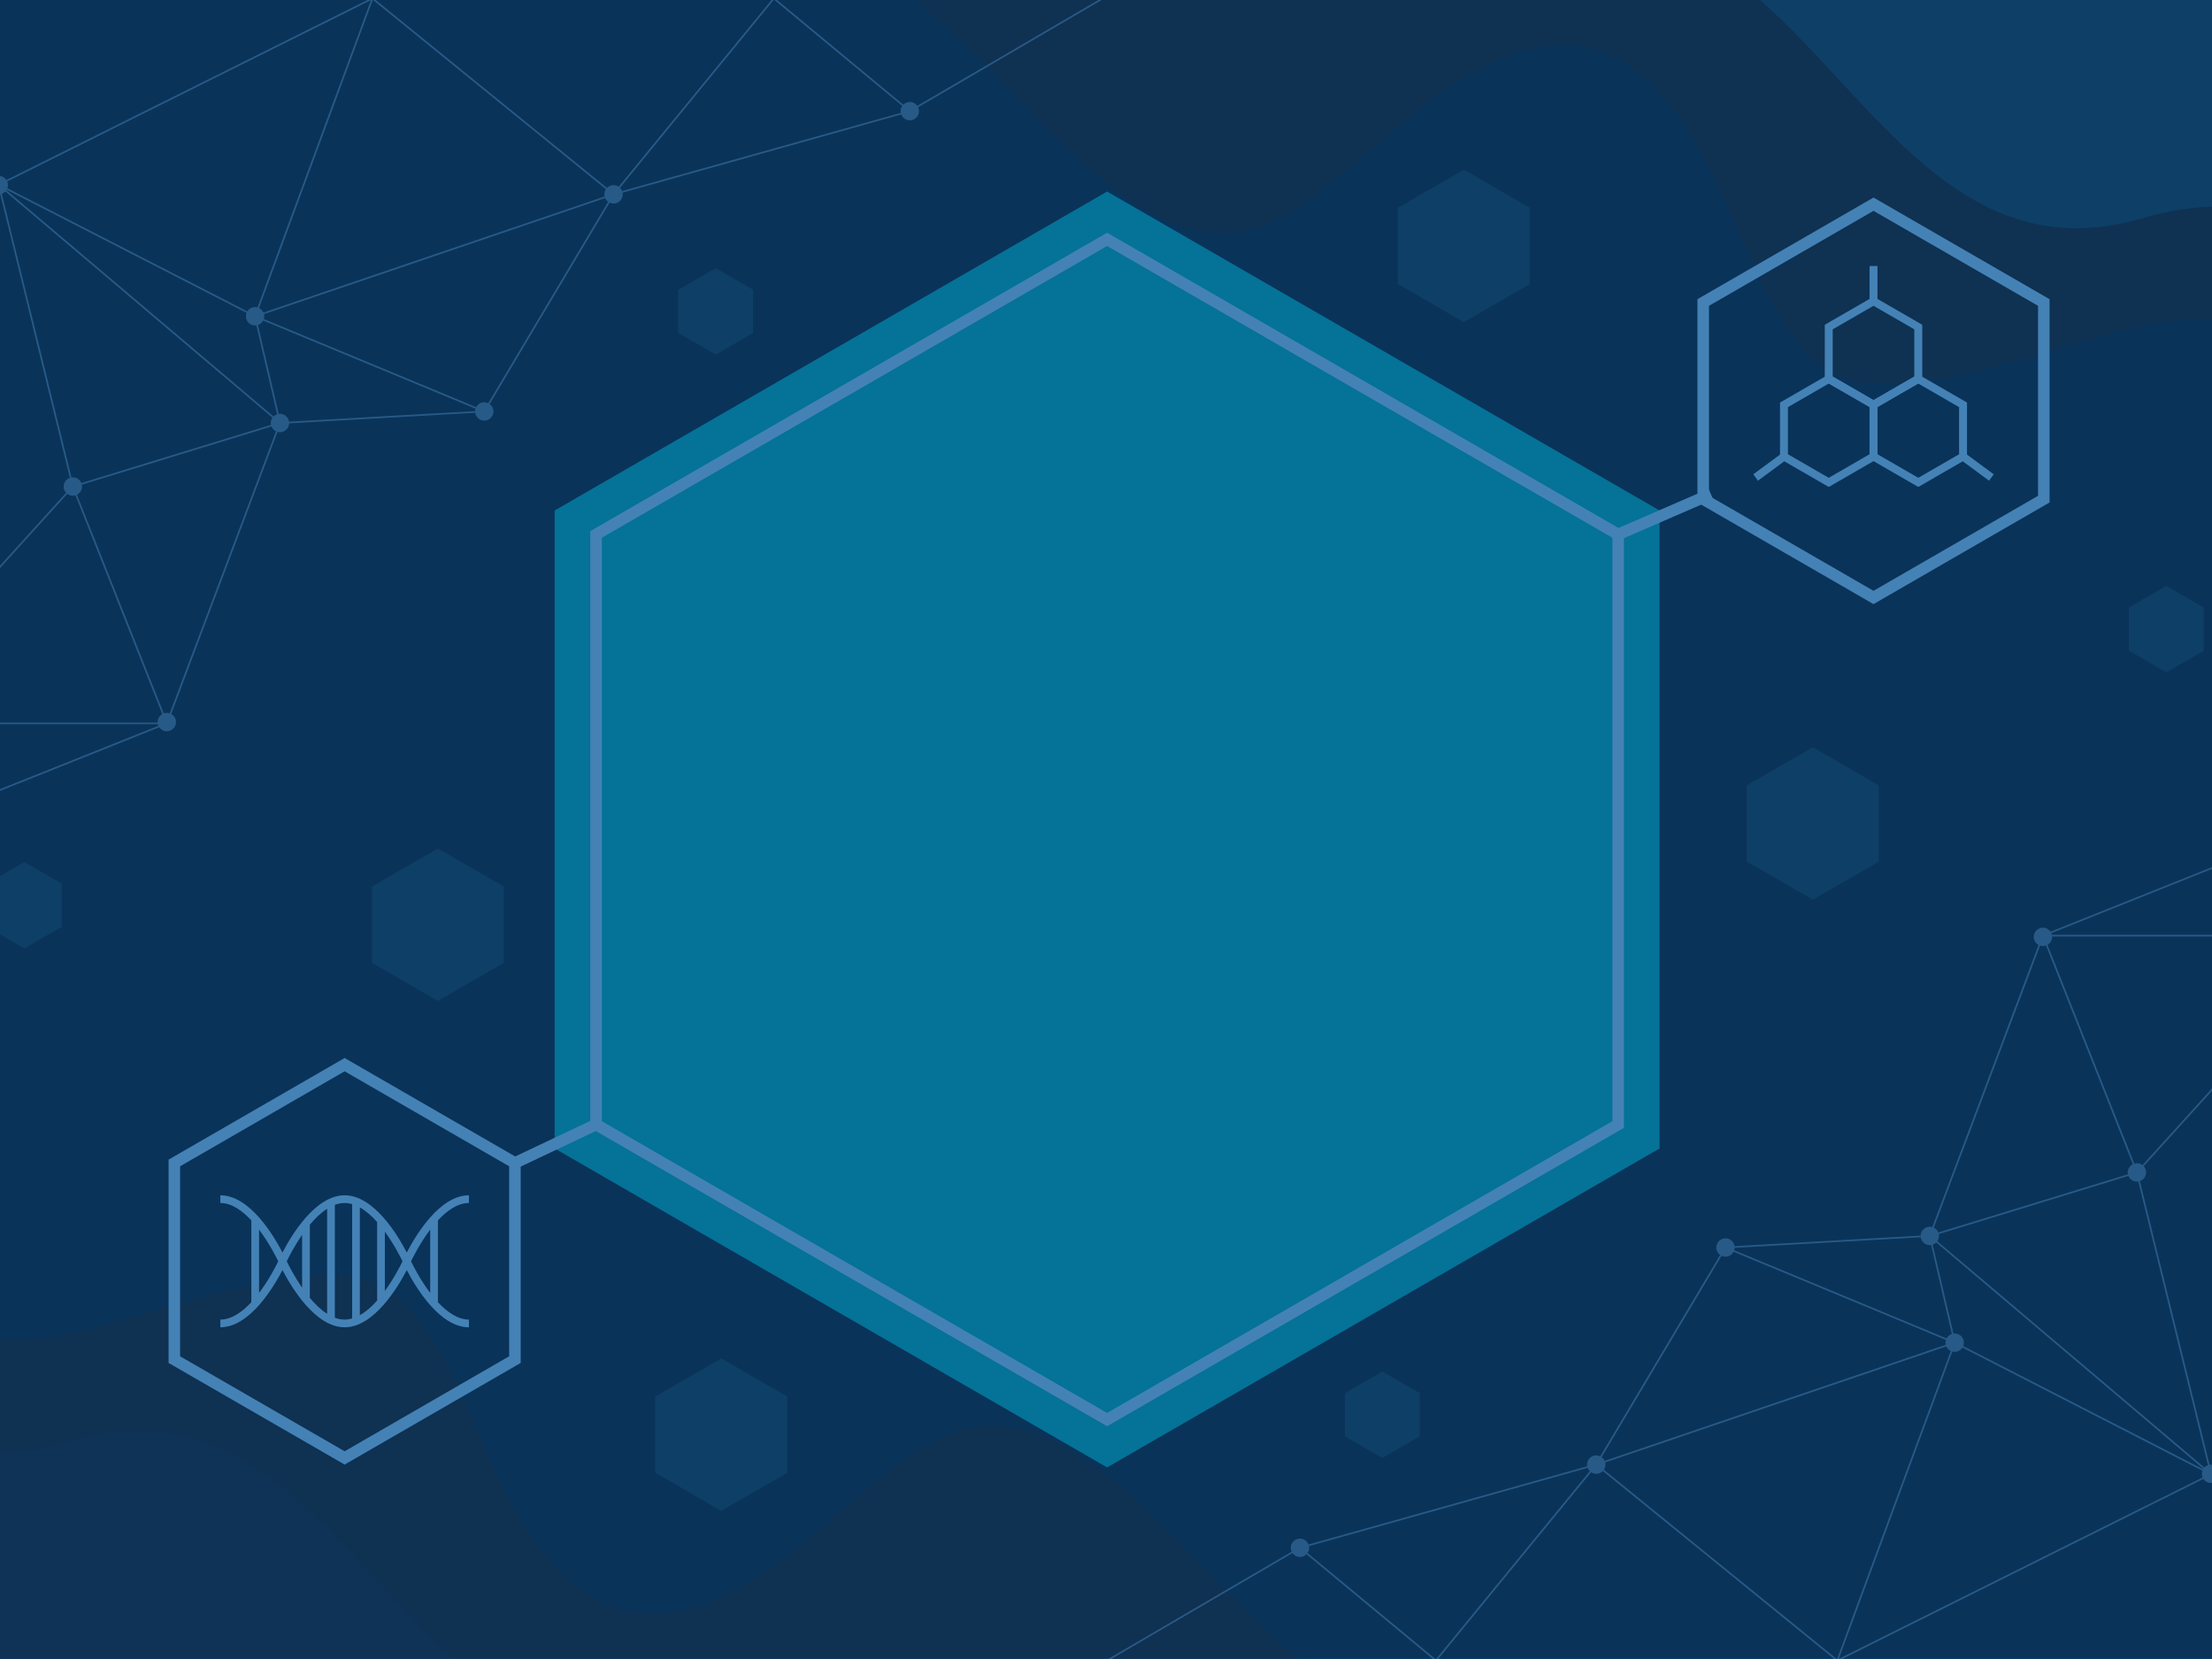 
<svg xmlns="http://www.w3.org/2000/svg" xml:space="preserve" width="10.667in" height="8in" version="1.1" style="shape-rendering:geometricPrecision; text-rendering:geometricPrecision; image-rendering:optimizeQuality; fill-rule:evenodd; clip-rule:evenodd"
viewBox="0 0 10667 8000"
 xmlns:xlink="http://www.w3.org/1999/xlink"
 xmlns:xodm="http://www.corel.com/coreldraw/odm/2003">
 <defs>
  <style type="text/css">
   <![CDATA[
    .str0 {stroke:#4482B6;stroke-width:55.56;stroke-miterlimit:10}
    .fil9 {fill:none}
    .fil7 {fill:none;fill-rule:nonzero}
    .fil0 {fill:#38B6FF}
    .fil1 {fill:#0A3359;fill-rule:nonzero}
    .fil4 {fill:#0E3F66;fill-rule:nonzero}
    .fil8 {fill:#4482B6;fill-rule:nonzero}
    .fil3 {fill:#0E3F66;fill-rule:nonzero;fill-opacity:0.2}
    .fil2 {fill:#242A3A;fill-rule:nonzero;fill-opacity:0.2}
    .fil6 {fill:#00B1D8;fill-rule:nonzero;fill-opacity:0.502}
    .fil5 {fill:#4482B6;fill-rule:nonzero;fill-opacity:0.502}
   ]]>
  </style>
   <clipPath id="id0">
    <path d="M-0 0l10667 0 0 8000 -10667 0 0 -8000z"/>
   </clipPath>
 </defs>
 <g id="Layer_x0020_1">
  <polygon class="fil0" points="-0,0 10667,0 10667,8000 -0,8000 "/>
  <g style="clip-path:url(#id0)">
   <g id="_1744172039120">
    <g>
     <g>
      <polygon id="1" class="fil1" points="11328.13,0.02 11328.13,8000 -671.85,8000 -671.85,0.02 "/>
     </g>
     <g>
      <g>
       <g>
        <path class="fil2" d="M6264.89 7999.99l-6926.02 0 0 -3444.04c199.57,-42.65 373.47,9.74 394.52,306.2 52.06,732.05 -536.05,1920.22 806.12,1517.96 1342.07,-402.28 1393.61,-337.22 1807.3,623.1 413.59,960.22 911.3,956.87 1563.1,407.41 652.02,-549.35 915.91,-908.05 1868.27,123.72 166.04,179.87 329.04,336.59 486.71,465.65z"/>
       </g>
       <path class="fil3" d="M2191.14 7999.99l-2852.27 0 0 -1391.09c142.79,282.96 432.55,504.73 1017.31,336.17 865.52,-249.43 1286.65,578.16 1834.96,1054.92z"/>
      </g>
      <g>
       <g>
        <path class="fil2" d="M4412.84 0l6926.02 0 0 3444.05c-199.56,42.64 -373.46,-9.74 -394.52,-306.21 -52.07,-732.06 536.05,-1920.23 -806.12,-1517.95 -1342.06,402.27 -1393.6,337.22 -1807.3,-623.11 -413.59,-960.22 -911.3,-956.86 -1563.1,-407.4 -652.02,549.35 -915.91,908.05 -1868.26,-123.72 -166.04,-179.87 -329.05,-336.59 -486.71,-465.65z"/>
       </g>
       <path class="fil4" d="M8486.59 0l2852.26 0 0 1391.09c-142.78,-282.96 -432.55,-504.73 -1017.31,-336.17 -865.52,249.43 -1286.65,-578.17 -1834.95,-1054.92z"/>
      </g>
     </g>
     <g>
      <path class="fil5" d="M11328.13 3477.46l-536.48 632.31c-7.2,-5.12 -15.84,-8.16 -25.44,-8.16 -24.48,0 -44.31,20 -44.31,44.48 0,4.32 0.8,8.48 2.08,12.65l-835.68 334.24c-8,-11.69 -21.44,-19.36 -36.48,-19.36 -24.48,0 -44.32,20 -44.32,44.48 0,16.64 9.28,31.2 23.04,38.72l-512.64 1360.64c-3.85,-0.96 -7.68,-1.76 -11.85,-1.76 -23.84,0 -43.36,19.05 -44.16,42.88l-897.28 50.89c-3.2,-21.28 -21.44,-37.76 -43.68,-37.76 -24.48,0 -44.31,19.84 -44.31,44.32 0,14.73 7.2,27.68 18.4,35.85l-578.4 971.03c-5.76,-2.72 -12.16,-4.48 -19.04,-4.48 -24.49,0 -44.32,20 -44.32,44.48 0,2.72 0.32,5.44 0.8,8l-1344 377.28c-6.4,-16.64 -22.4,-28.48 -41.28,-28.48 -24.48,0 -44.32,19.84 -44.32,44.32 0,6.72 1.6,13.12 4.32,18.73l-885.28 517.27 16 0 873.28 -510.4c8,11.36 21.12,18.72 36,18.72 12.31,0 23.36,-4.96 31.36,-13.12l608.96 504.8 12.8 0 -273.76 -226.88 -342.88 -284c4.96,-7.2 7.84,-15.84 7.84,-25.12 0,-2.72 -0.32,-5.44 -0.8,-8.16l1344 -377.28c2.24,6.08 5.76,11.52 10.24,15.84l-741.12 905.6 10.4 0 736.96 -900.48c7.04,4.8 15.68,7.68 24.81,7.68 12.48,0 23.68,-5.12 31.68,-13.44l564.48 458.56 550.88 447.68 12.8 0 -1123.04 -912.48c4.8,-7.04 7.52,-15.52 7.52,-24.64 0,-3.68 -0.48,-7.04 -1.28,-10.4l1645.12 -559.68c4.31,9.6 12,17.28 21.44,21.92l-285.76 773.76 -262.71 711.52 25.6 0 1741.11 -868.16c8,11.84 21.44,19.68 36.8,19.68 8.16,0 15.84,-2.4 22.4,-6.24l587.52 778.88 56 74.24 0 -13.28 -637.12 -844.48c9.44,-8.16 15.68,-20 15.68,-33.44 0,-5.76 -1.28,-11.2 -3.2,-16.15l556.32 -306.24 68.31 -37.6 0 -9.12 -628.32 345.76c-5.12,-8.31 -12.8,-14.72 -22.08,-18.07l650.4 -2492.64 0 -31.84 -291.68 1117.76 -366.4 1404.48c-2.56,-0.32 -5.12,-0.64 -7.84,-0.64 -2.4,0 -4.64,0.32 -7.04,0.64l-311.04 -1267.2 -24.8 -100.8c17.44,-5.92 30.07,-22.24 30.07,-41.76 0,-11.53 -4.63,-21.93 -11.83,-29.92l990.56 -1093.11 0 -11.69 -741.44 818.08 -255.04 281.44c-7.52,-5.6 -16.64,-9.12 -26.72,-9.12 -4.32,0 -8.48,0.8 -12.48,2.08l-370.24 -933.28 -48.48 -121.92c13.28,-7.68 22.4,-21.91 22.4,-38.24 0,-0.8 -0.16,-1.44 -0.16,-2.24l1432.15 0 0 -16.48 -522.72 -333.12c3.2,-6.08 5.12,-12.8 5.12,-20.16 0,-12.16 -4.8,-23.04 -12.64,-31.2l530.24 -624.95 0 -12.48zm-1944.96 3007.67l0 0 -1645.12 559.68c-3.2,-7.2 -8.15,-13.28 -14.56,-17.76l578.41 -971.2c5.75,2.72 12.15,4.48 19.03,4.48 16.96,0 31.68,-9.76 39.04,-23.84l761.43 316 262.72 109.12c-1.28,4.17 -2.24,8.48 -2.24,13.13 0,3.68 0.48,7.04 1.28,10.39zm4 -30.88l0 0 -1024.16 -425.11c1.28,-3.68 1.92,-7.52 2.07,-11.68l897.29 -50.89c3.2,21.44 21.44,37.92 43.67,37.92 2.08,0 4.17,-0.31 6.25,-0.64l100 428.96c-10.88,3.68 -19.84,11.36 -25.12,21.44zm-519.68 1545.12l0 0 547.2 -1481.92c3.68,0.96 7.52,1.6 11.52,1.6 15.84,0 29.6,-8.16 37.44,-20.64l1156.96 593.76c-1.6,4.8 -2.72,9.76 -2.72,15.04 0,6.24 1.44,12.32 3.68,17.6l-1754.08 874.56zm1756.64 -914.4l0 0 -1122.24 -575.84 -34.56 -17.76c2.07,-5.12 3.2,-10.72 3.2,-16.63 0,-24.49 -19.84,-44.33 -44.32,-44.33 -2.07,0 -4,0.32 -6.07,0.65l-97.93 -419.84 -2.24 -9.28c6.56,-2.08 12.48,-5.6 17.28,-10.24l517.6 438.56 770.4 652.64c-0.48,0.65 -0.8,1.44 -1.12,2.09zm-319.2 -1386.88l0 0c2.4,0 4.48,-0.32 6.72,-0.64l22.87 93.76 312.96 1274.4c-6.72,2.24 -12.48,6.08 -17.28,11.04l-369.44 -312.96 -918.4 -778.07c5.13,-7.36 8.17,-16 8.17,-25.44 0,-3.2 -0.48,-6.24 -0.96,-9.12l914.4 -280.48c6.56,16.17 22.56,27.53 40.96,27.53zm-19.84 -83.68l0 0c-14.4,7.36 -24.48,22.08 -24.48,39.36 0,3.2 0.32,6.24 0.96,9.11l-466.24 143.04 -448.16 137.44c-4.16,-10.24 -12,-18.24 -21.76,-23.04l512.48 -1360.31c4.48,1.44 8.96,2.4 13.92,2.4 5.12,0 10.08,-1.12 14.72,-2.72l418.56 1054.72zm516.17 -1441.28l0 0 524.96 334.72 -1431.36 0c-0.64,-2.72 -1.59,-5.44 -2.72,-7.84l834.72 -333.92c7.36,14.4 22.08,24.32 39.36,24.32 14.24,0 26.88,-6.88 35.05,-17.28z"/>
      <path class="fil5" d="M-671.85 4522.56l536.48 -632.31c7.2,5.12 15.84,8.16 25.44,8.16 24.48,0 44.31,-20 44.31,-44.48 0,-4.31 -0.8,-8.48 -2.07,-12.64l835.68 -334.24c8,11.69 21.44,19.36 36.48,19.36 24.48,0 44.32,-20 44.32,-44.48 0,-16.65 -9.28,-31.2 -23.04,-38.72l512.64 -1360.64c3.84,0.96 7.69,1.76 11.84,1.76 23.84,0 43.36,-19.04 44.16,-42.88l897.28 -50.89c3.2,21.28 21.44,37.76 43.68,37.76 24.48,0 44.32,-19.84 44.32,-44.32 0,-14.72 -7.2,-27.68 -18.4,-35.84l578.4 -971.04c5.76,2.72 12.16,4.48 19.04,4.48 24.48,0 44.32,-20 44.32,-44.48 0,-2.72 -0.32,-5.44 -0.8,-8l1344 -377.28c6.4,16.64 22.4,28.48 41.28,28.48 24.48,0 44.31,-19.84 44.31,-44.32 0,-6.72 -1.59,-13.13 -4.31,-18.72l885.28 -517.28 -16 0 -873.28 510.4c-8,-11.36 -21.12,-18.72 -36,-18.72 -12.32,0 -23.36,4.96 -31.36,13.12l-608.95 -504.8 -12.81 0 273.76 226.88 342.88 284c-4.96,7.2 -7.84,15.84 -7.84,25.12 0,2.72 0.31,5.44 0.8,8.16l-1344 377.28c-2.24,-6.08 -5.76,-11.52 -10.24,-15.84l741.12 -905.6 -10.4 0 -736.96 900.48c-7.04,-4.8 -15.68,-7.68 -24.8,-7.68 -12.48,0 -23.68,5.12 -31.68,13.44l-564.48 -458.56 -550.88 -447.68 -12.8 0 1123.04 912.48c-4.8,7.04 -7.52,15.52 -7.52,24.64 0,3.68 0.48,7.04 1.28,10.4l-1645.11 559.68c-4.32,-9.6 -12,-17.29 -21.44,-21.93l285.76 -773.76 262.72 -711.52 -25.6 0 -1741.11 868.16c-8,-11.84 -21.44,-19.68 -36.81,-19.68 -8.16,0 -15.83,2.4 -22.4,6.24l-587.52 -778.88 -56 -74.24 0 13.28 637.12 844.48c-9.44,8.16 -15.68,20 -15.68,33.44 0,5.76 1.28,11.2 3.2,16.15l-556.31 306.25 -68.32 37.6 0 9.11 628.32 -345.75c5.12,8.32 12.8,14.72 22.08,18.08l-650.4 2492.63 0 31.84 291.68 -1117.76 366.41 -1404.47c2.56,0.31 5.11,0.64 7.83,0.64 2.4,0 4.64,-0.32 7.04,-0.64l311.04 1267.2 24.8 100.8c-17.44,5.92 -30.07,22.24 -30.07,41.76 0,11.52 4.64,21.92 11.83,29.92l-990.56 1093.11 0 11.68 741.44 -818.07 255.04 -281.44c7.52,5.59 16.64,9.11 26.72,9.11 4.32,0 8.48,-0.8 12.48,-2.07l370.24 933.28 48.48 121.92c-13.28,7.68 -22.4,21.91 -22.4,38.24 0,0.8 0.16,1.44 0.16,2.24l-1432.16 0 0 16.48 522.72 333.12c-3.2,6.08 -5.12,12.8 -5.12,20.15 0,12.17 4.8,23.04 12.63,31.2l-530.24 624.96 0 12.48zm1944.96 -3007.67l0 0 1645.11 -559.68c3.2,7.2 8.16,13.28 14.56,17.76l-578.4 971.2c-5.76,-2.72 -12.15,-4.48 -19.04,-4.48 -16.96,0 -31.68,9.76 -39.04,23.84l-761.44 -316 -262.72 -109.12c1.28,-4.16 2.24,-8.48 2.24,-13.12 0,-3.68 -0.48,-7.04 -1.27,-10.39zm-4 30.88l0 0 1024.16 425.11c-1.28,3.69 -1.93,7.52 -2.08,11.69l-897.28 50.88c-3.2,-21.44 -21.44,-37.93 -43.68,-37.93 -2.08,0 -4.16,0.32 -6.24,0.65l-100 -428.96c10.88,-3.68 19.83,-11.36 25.12,-21.44zm519.68 -1545.12l0 0 -547.2 1481.92c-3.68,-0.96 -7.52,-1.61 -11.52,-1.61 -15.84,0 -29.6,8.17 -37.44,20.65l-1156.96 -593.76c1.6,-4.8 2.72,-9.76 2.72,-15.04 0,-6.24 -1.44,-12.32 -3.69,-17.6l1754.08 -874.56zm-1756.64 914.4l0 0 1122.24 575.84 34.56 17.76c-2.08,5.12 -3.2,10.72 -3.2,16.63 0,24.49 19.84,44.33 44.32,44.33 2.08,0 4,-0.32 6.08,-0.65l97.93 419.85 2.23 9.28c-6.56,2.07 -12.48,5.6 -17.28,10.24l-517.59 -438.56 -770.4 -652.64c0.48,-0.64 0.8,-1.44 1.12,-2.09zm319.2 1386.88l0 0c-2.4,0 -4.48,0.32 -6.72,0.64l-22.88 -93.76 -312.96 -1274.4c6.72,-2.24 12.48,-6.08 17.28,-11.04l369.44 312.96 918.4 778.08c-5.12,7.36 -8.16,16 -8.16,25.44 0,3.2 0.48,6.24 0.96,9.12l-914.4 280.48c-6.56,-16.17 -22.56,-27.53 -40.96,-27.53zm19.84 83.68l0 0c14.4,-7.36 24.48,-22.08 24.48,-39.36 0,-3.2 -0.31,-6.24 -0.96,-9.12l466.24 -143.04 448.16 -137.44c4.16,10.24 12,18.24 21.76,23.04l-512.48 1360.31c-4.48,-1.44 -8.96,-2.4 -13.92,-2.4 -5.12,0 -10.08,1.12 -14.72,2.72l-418.56 -1054.72zm-516.17 1441.28l0 0 -524.95 -334.72 1431.36 0c0.64,2.72 1.6,5.44 2.72,7.83l-834.72 333.92c-7.36,-14.4 -22.08,-24.32 -39.36,-24.32 -14.24,0 -26.88,6.88 -35.05,17.28z"/>
     </g>
     <g>
      <polygon class="fil4" points="7377.59,1369.76 7377.59,1002.2 7059.27,818.41 6740.94,1002.2 6740.94,1369.76 7059.27,1553.55 "/>
      <polygon class="fil4" points="2430.06,4643.11 2430.06,4275.53 2111.73,4091.75 1793.41,4275.53 1793.41,4643.11 2111.73,4826.89 "/>
      <polygon class="fil4" points="9060.19,4154.86 9060.19,3787.29 8741.87,3603.5 8423.54,3787.29 8423.54,4154.86 8741.87,4338.64 "/>
      <polygon class="fil4" points="3631.8,1605.79 3631.8,1397.44 3451.37,1293.26 3270.93,1397.44 3270.93,1605.79 3451.37,1709.96 "/>
      <polygon class="fil4" points="297.75,4469.53 297.75,4261.18 117.32,4157 -63.12,4261.18 -63.12,4469.53 117.32,4573.7 "/>
      <polygon class="fil4" points="10626.97,3137.94 10626.97,2929.6 10446.53,2825.42 10266.09,2929.6 10266.09,3137.94 10446.53,3242.12 "/>
      <polygon class="fil4" points="6846.3,6926.44 6846.3,6718.09 6665.86,6613.92 6485.43,6718.09 6485.43,6926.44 6665.86,7030.62 "/>
      <polygon class="fil4" points="3796.66,7102.07 3796.66,6734.5 3478.34,6550.71 3160.01,6734.5 3160.01,7102.07 3478.34,7285.85 "/>
     </g>
     <g>
      <polygon class="fil6" points="8003.06,5538.17 8003.06,2461.83 5338.87,923.65 2674.67,2461.83 2674.67,5538.17 5338.87,7076.34 "/>
      <g>
       <polygon class="fil7 str0" points="7803.32,5422.85 7803.32,2577.15 5338.87,1154.29 2874.41,2577.15 2874.41,5422.85 5338.87,6845.7 "/>
       <g>
        <polygon class="fil7 str0" points="9855.93,2407.06 9855.93,1458.79 9034.71,984.66 8213.48,1458.79 8213.48,2407.06 9034.71,2881.19 "/>
        <g>
         <g>
          <g>
           <path class="fil8" d="M8818.81 2348.3l-234.99 -135.68 0 -271.37 234.99 -135.68 235 135.68 0 271.37 -235 135.68zm-196.77 -157.75l0 0 196.77 113.6 196.78 -113.6 0 -227.22 -196.78 -113.61 -196.77 113.61 0 227.22z"/>
          </g>
          <g>
           <path class="fil8" d="M9250.59 2348.3l-235 -135.68 0 -271.37 235 -135.68 235.01 135.68 0 271.37 -235.01 135.68zm-196.78 -157.75l0 0 196.78 113.6 196.78 -113.6 0 -227.22 -196.78 -113.61 -196.78 113.61 0 227.22z"/>
          </g>
          <g>
           <path class="fil8" d="M9034.7 1973.2l-235 -135.68 0 -271.37 235 -135.68 235 135.68 0 271.37 -235 135.68zm-196.78 -157.75l0 0 196.78 113.6 196.78 -113.6 0 -227.22 -196.78 -113.6 -196.78 113.6 0 227.22z"/>
          </g>
         </g>
         <g>
          <polygon class="fil8" points="9053.81,1452.55 9015.59,1452.55 9015.59,1282.74 9053.81,1282.74 "/>
         </g>
         <g>
          <polygon class="fil8" points="9591.78,2318.01 9455.14,2217.21 9477.84,2186.45 9614.48,2287.25 "/>
         </g>
         <g>
          <polygon class="fil8" points="8477.63,2318.01 8454.94,2287.25 8591.58,2186.45 8614.27,2217.21 "/>
         </g>
        </g>
       </g>
       <line class="fil7 str0" x1="7803.32" y1="2577.15" x2="8250.48" y2= "2382.89" />
       <line class="fil7 str0" x1="2483.14" y1="5608.22" x2="2874.41" y2= "5422.85" />
       <g>
        <polygon class="fil7 str0" points="2483.14,6556.49 2483.14,5608.22 1661.91,5134.09 840.69,5608.22 840.69,6556.49 1661.91,7030.62 "/>
        <path class="fil8" d="M2261.3 5801.28l0 -37.21c-141.87,0 -257.53,194.62 -299.69,275.98 -42.15,-81.35 -157.8,-276 -299.7,-276 -141.89,0 -257.54,194.65 -299.69,276 -42.16,-81.36 -157.81,-275.98 -299.7,-275.98l0 37.21c54.26,0 105.72,36.7 149.52,83.89l0 394.47c-43.78,47.15 -95.23,83.8 -149.52,83.8l0 37.22c141.89,0 257.56,-194.65 299.7,-276 42.15,81.36 157.8,275.98 299.69,275.98 141.89,0 257.54,-194.62 299.69,-275.98 42.15,81.35 157.82,276 299.69,276l0 -37.22c-54.25,0 -105.7,-36.7 -149.51,-83.89l0 -394.48c43.78,-47.14 95.22,-83.8 149.51,-83.8zm-1012.04 433.79l0 0 0 -305.31c47.82,63.13 81.74,130.36 92.42,152.61 -10.67,22.26 -44.58,89.55 -92.42,152.7zm207.65 -280.21l0 0 0 254.89c-38.12,-54.95 -64.87,-108.11 -74.13,-127.4 9.25,-19.31 36,-72.5 74.13,-127.49zm37.22 303.94l0 0 0 -352.97c25.09,-30.02 53.24,-57.5 83.39,-76.76l0 506.54c-30.15,-19.28 -58.29,-46.77 -83.39,-76.8zm120.61 95.63l0 0 0 -544.15c15.4,-5.7 31.15,-9 47.17,-9 12.24,0 24.32,1.94 36.21,5.37l0 551.44c-11.89,3.43 -23.98,5.36 -36.21,5.36 -16.02,0 -31.77,-3.3 -47.17,-9.01zm120.6 -12.18l0 0 0 -519.75c29.91,16.81 58.04,42.16 83.4,70.69l0 378.42c-25.36,28.52 -53.48,53.85 -83.4,70.64zm120.61 -116.98l0 0 0 -285.72c43.96,60.15 74.98,121.72 85.1,142.81 -10.12,21.11 -41.12,82.73 -85.1,142.91zm218.62 9.71l0 0c-47.82,-63.14 -81.74,-130.36 -92.42,-152.61 10.68,-22.26 44.57,-89.55 92.42,-152.7l0 305.31z"/>
       </g>
      </g>
     </g>
    </g>
   </g>
  </g>
  <polygon class="fil9" points="-0,0 10667,0 10667,8000 -0,8000 "/>
 </g>
</svg>
